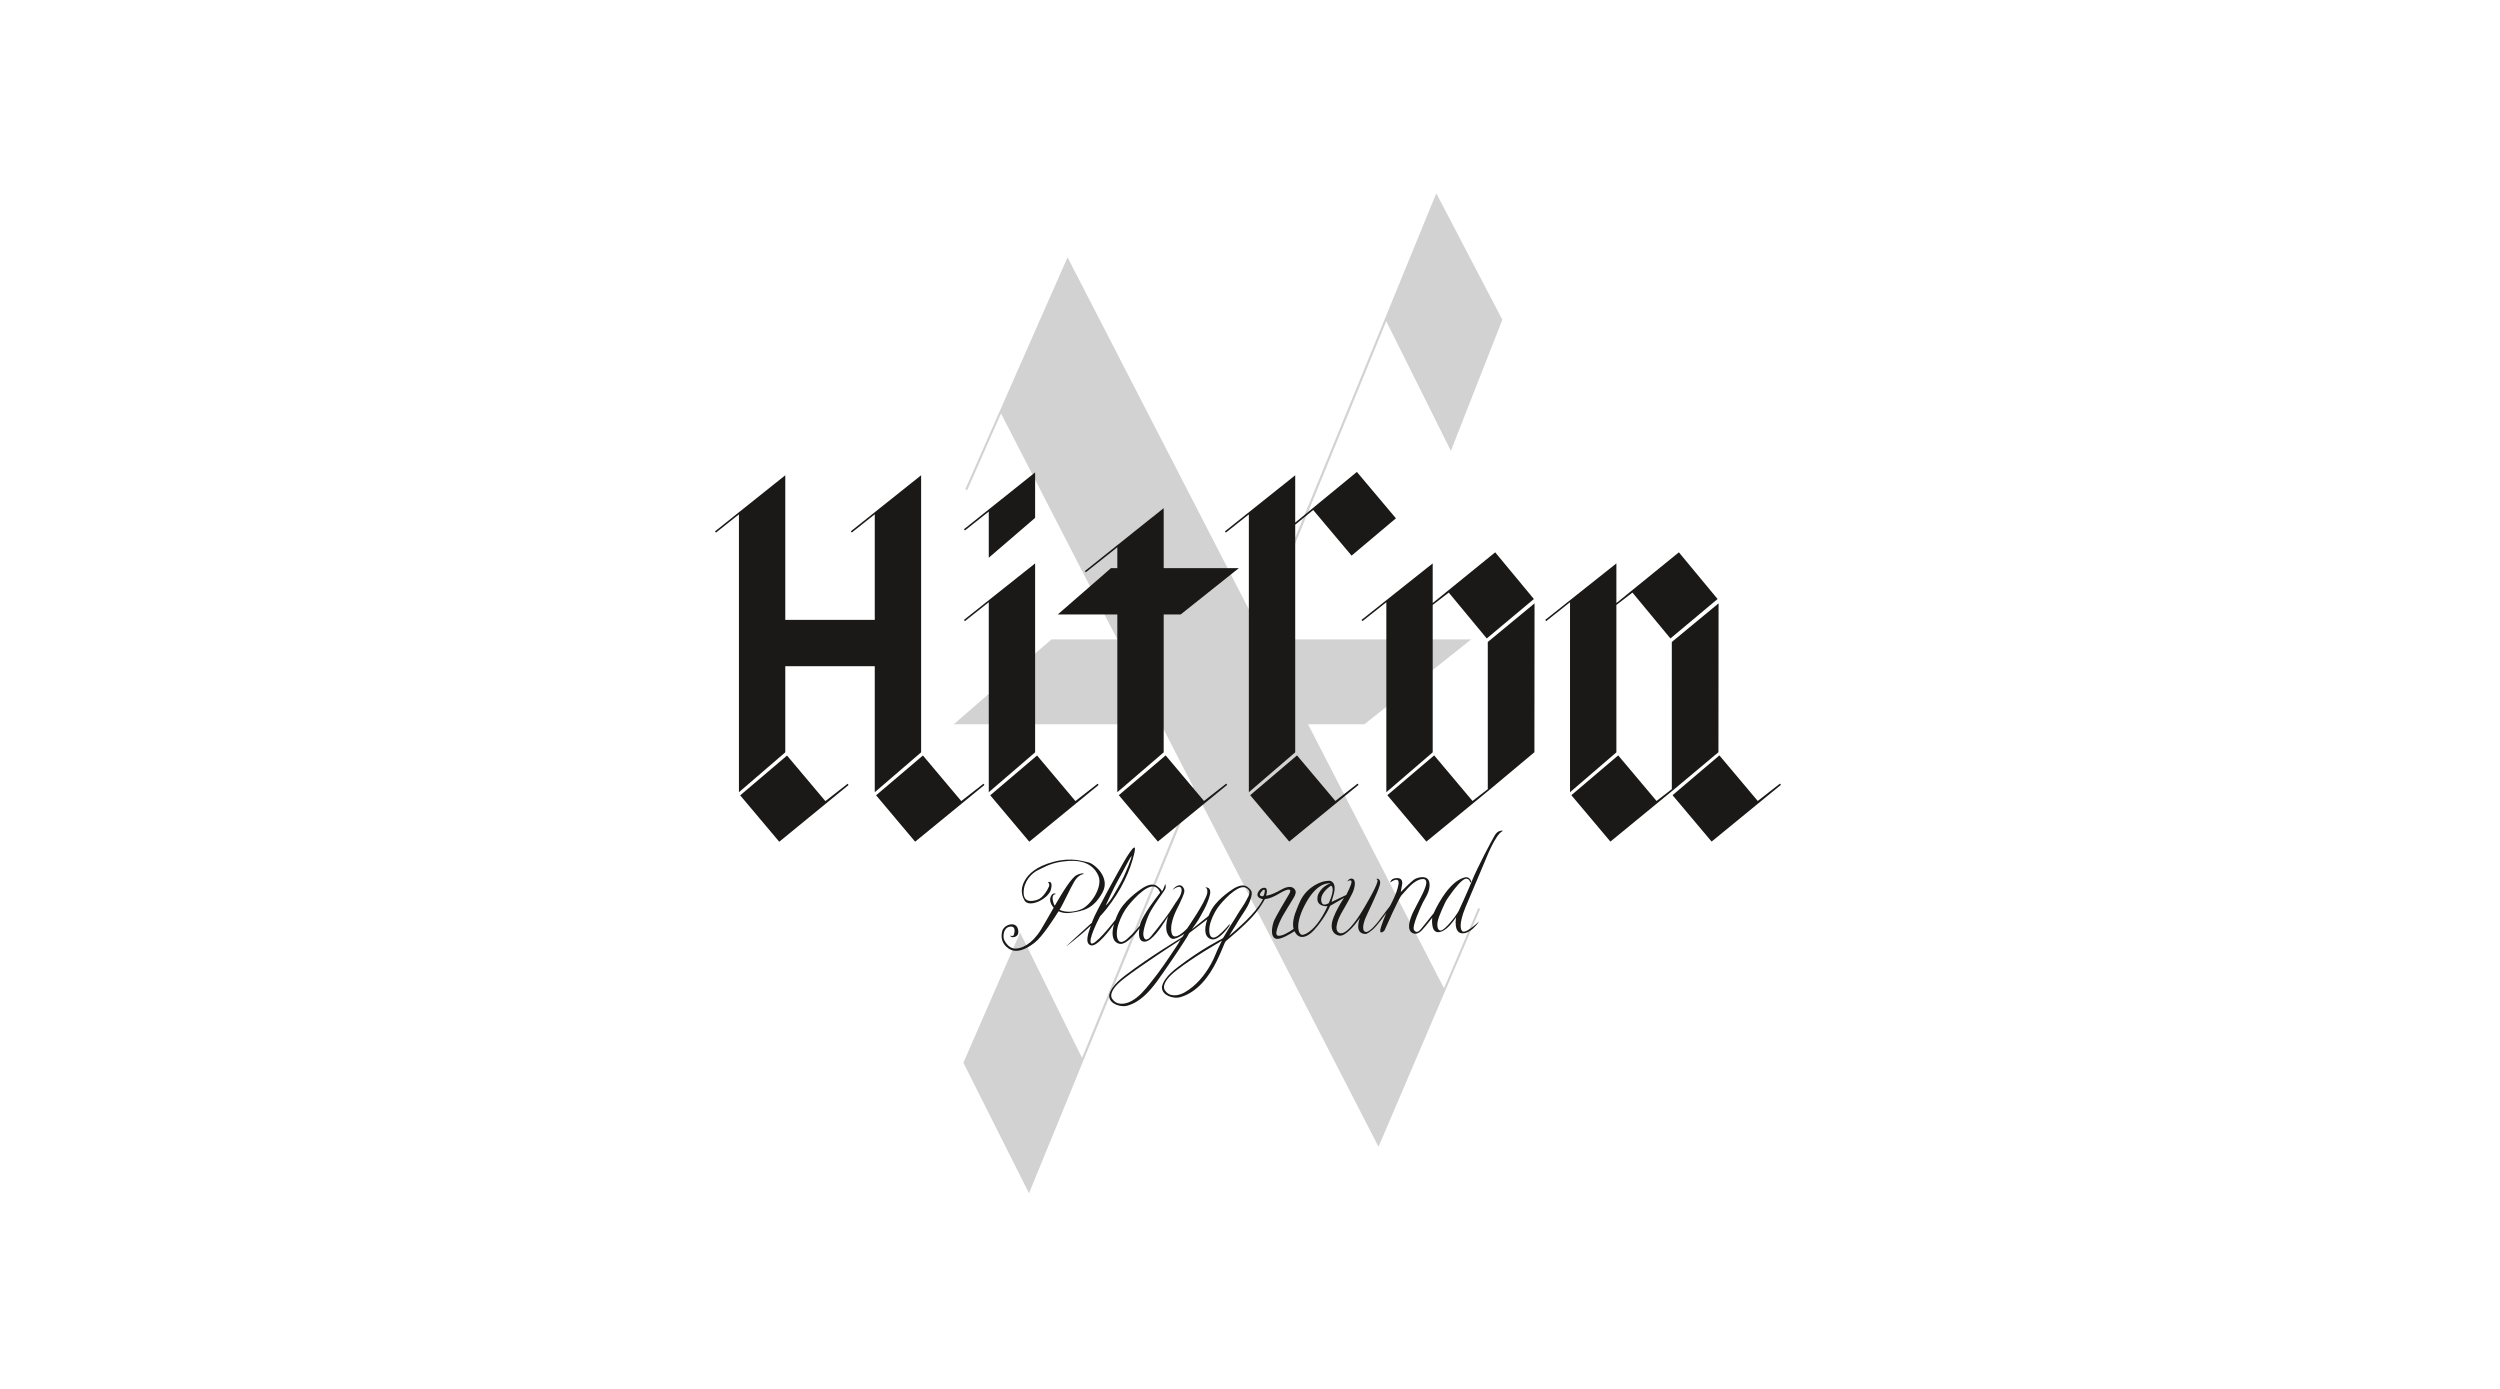 <?xml version="1.0" encoding="UTF-8" standalone="no"?>
<svg width="720px" height="400px" viewBox="0 0 720 400" version="1.1" xmlns="http://www.w3.org/2000/svg" xmlns:xlink="http://www.w3.org/1999/xlink" xmlns:sketch="http://www.bohemiancoding.com/sketch/ns">
    <!-- Generator: Sketch 3.0.3 (7891) - http://www.bohemiancoding.com/sketch -->
    <title>PLG wide</title>
    <desc>Created with Sketch.</desc>
    <defs></defs>
    <g id="Page-1" stroke="none" stroke-width="1" fill="none" fill-rule="evenodd" sketch:type="MSPage">
        <g id="PLG-wide" sketch:type="MSArtboardGroup">
            <g id="PLG-Logo" sketch:type="MSLayerGroup" transform="translate(205, 55)">
                <path d="M210.87,229.619 L171.716,153.593 L187.944,153.593 L218.718,129.139 L159.121,129.139 L157.775,126.524 L194.24,37.507 L212.854,74.852 L227.678,37.081 L208.653,0.67 L157.391,125.779 L102.452,19.105 L72.995,85.926 L73.549,86.169 L83.294,64.086 L116.784,129.139 L97.819,129.139 L69.678,153.593 L129.373,153.593 L138.629,171.57 L106.626,249.673 L88.793,213.582 L72.452,251.065 L91.355,288.67 L139.015,172.322 L192.012,275.264 L221.289,206.779 L220.734,206.542 L210.87,229.619" id="X" fill="#D2D2D2" sketch:type="MSShapeGroup"></path>
                <path d="M147.986,216.107 C147.832,216.348 147.692,216.599 147.578,216.898 C146.961,218.506 146.198,220.171 145.448,221.721 C143.302,226.175 139.827,230.824 134.843,232.21 C133.068,232.704 129.783,231.8 129.643,229.511 C129.595,228.719 130.167,227.692 130.591,227.069 C131.536,225.672 132.9,224.526 134.228,223.509 C141.233,218.142 146.667,215.527 146.778,215.449 C146.794,215.438 146.968,215.366 147.241,215.147 C147.581,214.595 147.774,214.269 147.774,214.269 C147.774,214.269 149.106,211.995 149.348,211.639 C150.248,210.314 151.088,208.831 151.947,207.477 C152.612,206.429 153.368,205.431 153.925,204.316 C154.305,203.554 154.928,202.712 154.838,201.814 C154.816,201.591 154.689,201.408 154.546,201.243 C154.322,200.982 154.051,200.752 153.723,200.633 C153.281,200.476 152.83,200.48 152.379,200.606 C151.637,200.813 150.947,201.241 150.338,201.688 C149.533,202.279 148.771,202.936 148.083,203.65 C146.846,204.934 145.706,206.176 144.883,207.736 C144.055,209.309 143.193,211.262 143.269,213.128 C143.341,214.94 144.259,215.726 145.951,214.349 C147.353,213.207 148.738,211.605 149.172,211.086 L149.079,211.61 C149.079,211.61 146.104,216.016 143.972,215.528 C142.088,215.098 141.587,213.022 142.704,209.754 C141.354,210.774 137.646,213.604 137.646,213.604 C137.35,213.826 137.097,214.499 136.896,214.813 C136.514,215.407 136.136,216 135.757,216.597 C133.948,219.436 132.013,222.191 130.106,224.968 C129.494,225.859 128.877,226.748 128.233,227.615 C126.031,230.586 123.34,233.618 119.647,234.646 C117.873,235.14 114.587,234.232 114.448,231.946 C114.4,231.153 114.971,230.127 115.394,229.502 C116.341,228.107 117.704,226.962 119.032,225.944 C126.038,220.577 134.995,215.23 135.104,215.152 C135.121,215.141 135.288,215.008 135.562,214.79 C135.901,214.233 136.095,213.914 136.095,213.914 C136.095,213.914 135.116,214.663 134.029,215.096 C132.942,215.523 132.123,215.774 131.222,213.876 C130.318,211.975 131.431,208.849 131.431,208.849 L131.502,208.723 C131.422,208.805 131.039,209.462 130.474,210.352 L130.453,209.62 C131.151,208.69 131.697,207.939 131.86,207.674 C131.86,207.674 133.476,205.142 133.643,204.888 C133.81,204.633 135.623,202.461 135.258,200.995 C134.892,199.531 132.791,201.239 132.791,201.239 C132.791,201.239 133.096,200.509 134.232,200.053 C135.368,199.593 136.102,200.821 136.099,201.599 C136.096,202.37 135.175,204.272 134.655,205.387 C134.138,206.497 131.823,210.387 132.386,213.541 C132.949,216.697 136.901,212.393 136.901,212.393 C136.901,212.393 142.136,204.874 142.687,202.235 C142.687,202.235 142.897,200.806 142.243,200.702 C141.592,200.593 144.198,199.998 143.404,202.918 C142.612,205.835 141.245,207.85 140.652,209.013 C140.153,209.998 138.842,211.806 138.257,212.635 C139.634,211.536 142.17,209.5 143.041,208.815 C143.041,208.815 143.149,208.582 143.231,208.396 C143.739,207.225 144.231,206.355 144.945,205.492 C146.156,204.028 147.628,202.761 149.185,201.654 C150.477,200.735 152.668,199.274 154.282,200.451 C154.431,200.558 154.575,200.676 154.712,200.8 C155,201.06 155.301,201.38 155.428,201.759 C155.451,201.834 155.47,201.908 155.48,201.985 C155.543,202.483 155.447,202.996 155.315,203.473 C155.081,204.345 154.735,205.182 154.306,205.971 C153.558,207.347 152.604,208.616 151.788,209.949 C150.973,211.285 150.155,212.668 149.325,213.963 C149.226,214.118 149.108,214.322 148.99,214.529 C151.245,212.581 156.532,208.204 158.639,204.148 L158.715,203.943 C158.715,203.943 156.578,203.664 157.281,202.085 C157.982,200.511 159.398,200.51 159.665,200.877 C159.94,201.258 159.943,202.044 159.625,202.946 C159.625,202.946 160.827,203.016 164.035,201.202 C167.242,199.388 168.278,201.271 168.162,202.052 C168.162,202.052 168.127,202.708 167.465,203.742 C166.777,204.81 164.627,208.44 164.379,208.852 C164.131,209.265 161.761,213.889 162.892,214.421 C163.901,214.894 166.381,213.388 167.554,212.533 C167.572,212.521 167.593,212.507 167.61,212.492 L167.858,213.144 C167.845,213.152 167.822,213.17 167.806,213.181 C167.038,213.722 163.751,215.77 162.458,215.354 C160.623,214.765 161.426,211.23 162.022,209.945 C162.617,208.661 165.447,203.821 166.276,202.469 C167.102,201.115 166.409,200.538 163.519,202.282 C160.63,204.028 159.309,203.915 159.309,203.915 L159.221,204.093 C158.258,205.818 157.072,207.5 155.621,209.081 C152.791,212.175 149.425,214.814 147.986,216.107 L147.986,216.107 Z M115.828,211.137 C114.956,212.38 110.952,217.904 109.114,217.246 C107.385,216.626 108.354,213.873 109.173,211.571 C105.59,214.966 102.126,217.492 102.126,217.492 C102.126,217.492 102.104,217.465 102.164,217.41 C102.951,216.675 108.608,211.473 108.969,211.18 C109.398,210.835 109.36,210.869 109.36,210.869 L109.451,210.786 C109.511,210.615 109.567,210.447 109.618,210.287 C110.4,207.867 118.016,194.364 118.016,194.364 C118.016,194.364 122.818,185.637 121.708,190.613 C120.599,195.591 117.963,201.41 113.57,206.879 C113.015,207.569 112.418,208.255 111.799,208.925 C110.935,210.595 108.483,215.543 109.197,216.619 C110.006,217.84 115.681,210.655 116.224,209.916 C116.336,209.609 116.459,209.293 116.595,208.968 C117.135,207.679 117.654,206.724 118.413,205.774 C119.696,204.168 121.256,202.775 122.907,201.558 C124.276,200.551 126.602,198.947 128.316,200.24 C129.655,201.252 129.594,201.703 129.594,201.703 L129.63,201.675 C130.053,201.327 130.583,199.577 130.583,199.577 C130.583,199.577 130.981,200.391 130.479,201.228 C129.98,202.067 127.487,205.435 126.418,207.338 C125.346,209.241 124.068,213.102 124.29,214.367 C124.514,215.635 125.166,216.18 126.473,214.681 C127.324,213.705 129.151,211.355 130.453,209.62 L130.474,210.352 C129.125,212.472 126.731,215.931 124.891,216.174 C122.278,216.524 123.162,212.355 123.162,212.355 C123.162,212.355 119.652,217.348 117.39,216.811 C115.519,216.366 114.928,214.338 115.828,211.137 L115.828,211.137 Z M100.138,207.023 C100.195,206.934 100.244,206.858 100.284,206.797 C101.051,205.623 103.129,201.038 104.361,198.938 C105.626,196.782 106.998,196.763 106.998,196.763 L107.148,196.626 C106.516,196.288 105.107,197.019 105.107,197.019 C103.616,197.724 101.106,201.801 98.773,205.847 C98.626,205.622 98.504,205.373 98.414,205.098 C97.485,202.275 99.166,202.503 99.166,202.503 C99.166,202.503 98.17,201.707 97.543,203.426 C97.243,204.245 97.577,205.435 98.46,206.393 C97.05,208.851 95.726,211.241 94.758,212.794 C92.128,217.018 89.164,218.249 87.315,218.198 C85.465,218.15 84.256,216.036 84.088,215.341 C83.917,214.649 83.899,212.249 85.789,211.896 C87.678,211.546 87.187,213.608 87.003,214.21 C86.82,214.814 85.91,214.443 85.91,214.443 C85.91,214.443 86.019,214.737 86.372,214.878 C86.726,215.02 88.821,214.911 88.155,212.532 C87.488,210.152 84.175,211.342 83.673,213.058 C83.171,214.768 83.429,216.811 85.516,218.201 C87.604,219.592 90.273,218.565 92.914,216.546 C95.237,214.767 98.58,209.483 99.874,207.439 C100.766,207.874 101.887,208.091 103.214,207.91 C107.371,207.345 109.996,206.547 112.493,202.083 C114.991,197.613 109.934,193.608 108.402,193.354 C106.871,193.098 103.762,191.808 98.505,193.182 C93.246,194.551 91.188,196.831 90.232,198.432 C89.279,200.035 88.736,202.121 90.074,204.356 C91.41,206.593 96.981,203.892 97.678,201.148 C98.376,198.403 96.796,199.048 96.796,199.048 C96.796,199.048 97.441,199.484 97.091,200.344 C96.74,201.203 95.422,203.558 93.84,204.102 C92.256,204.645 89.77,205.09 89.807,201.966 C89.846,198.846 92.076,196.432 94.074,195.526 C96.072,194.624 97.834,193.323 102.495,192.967 C107.157,192.612 110.075,194.204 111.36,197.29 C112.645,200.377 109.246,205.668 106.383,206.872 C104.43,207.694 101.866,207.882 100.138,207.023 L100.138,207.023 Z M117.074,198.357 C118.185,196.491 120.274,192.2 120.82,191.621 C121.366,191.042 119.059,196.952 117.63,199.43 C116.2,201.906 114.959,204.45 113.424,205.807 C113.424,205.807 115.965,200.228 117.074,198.357 Z M123.273,211.59 C123.273,211.59 121.282,214.002 119.489,215.515 C117.694,217.027 116.72,216.164 116.641,214.171 C116.559,212.116 117.471,209.97 118.348,208.244 C119.22,206.529 120.428,205.163 121.74,203.753 C122.469,202.969 123.277,202.247 124.131,201.599 C124.776,201.108 125.509,200.638 126.298,200.41 C128.453,199.787 129.117,202.092 129.117,202.092 C129.117,202.092 123.648,208.92 123.273,211.59 Z M134.359,216.716 C134.085,217.145 133.809,217.57 133.53,217.997 C132.97,218.853 132.399,219.699 131.824,220.546 C130.721,222.167 129.611,223.783 128.444,225.356 C127.758,226.28 127.052,227.19 126.325,228.086 C124.758,230.012 123.17,232.007 120.964,233.246 C119.113,234.286 116.584,234.659 115.283,232.608 C115.283,232.608 113.658,230.741 118.684,226.853 C123.706,222.966 134.271,216.149 134.271,216.149 L135.116,215.513 C134.814,215.74 134.565,216.392 134.359,216.716 Z M145.195,219.582 C144.789,220.609 144.303,221.647 143.741,222.665 C141.925,225.961 139.33,229.031 136.16,230.81 C134.31,231.853 131.778,232.227 130.479,230.173 C130.479,230.173 128.854,228.307 133.878,224.418 C138.902,220.53 145.95,216.508 145.95,216.508 L146.933,215.878 C146.372,217.057 145.687,218.333 145.195,219.582 Z M225.485,185.582 C224.484,187.295 220.451,194.922 218.991,198.54 C217.675,201.805 215.104,207.356 215.104,207.356 C213.938,209.437 211.227,212.536 210.238,212.916 C209.25,213.291 208.769,212.155 209.021,210.524 C209.276,208.894 211.143,205.097 211.379,204.588 C211.614,204.082 214.686,199.574 216.378,198.428 C218.069,197.281 218.447,199.193 218.447,199.193 L218.714,198.912 C218.219,197.276 216.931,197.687 216.931,197.687 C211.864,198.728 207.808,208.188 207.808,208.188 L207.708,208.238 C207.708,208.238 204.549,212.248 204.137,212.685 C203.724,213.121 202.972,213.892 202.244,212.891 C201.516,211.884 204.226,206.037 204.841,204.821 C205.455,203.604 207.068,201.464 206.655,199.175 C206.241,196.888 203.49,197.643 202.53,198.141 C201.568,198.643 198.486,201.852 198.486,201.852 C198.486,201.852 198.235,202.658 198.781,199.92 C199.33,197.182 196.451,197.861 195.938,198.251 C195.425,198.64 195.414,199.165 195.414,199.165 C195.56,199.011 198.18,197.114 197.753,199.749 C197.328,202.384 195.28,205.988 195.28,205.988 L191.811,210.557 C191.811,210.557 189.282,213.878 188.167,213.359 C187.053,212.842 187.84,210.568 188.116,209.736 C188.392,208.904 191.846,202.016 192.387,199.874 C192.925,197.735 191.084,197.99 191.49,198.228 C191.897,198.464 191.687,198.97 191.687,198.97 C191.265,200.88 187.395,207.233 187.395,207.233 C187.395,207.233 183.274,214.368 180.935,213.76 C178.594,213.15 180.964,208.588 181.179,208.232 C181.394,207.876 183.775,203.737 184.483,202.244 C185.19,200.75 185.604,198.54 184.618,198.118 C183.631,197.696 183.038,198.837 183.038,198.837 C183.433,198.651 184.171,198.206 184.241,198.953 C184.312,199.701 182.724,202.743 182.724,202.743 L178.471,204.774 L178.879,203.301 C180.369,198.948 178.037,198.678 178.037,198.678 C176.511,198.617 175.049,199.125 173.749,199.889 C171.975,200.935 170.55,202.374 169.607,204.207 C169.184,205.029 168.849,205.894 168.5,206.75 C168.106,207.713 167.748,208.7 167.557,209.727 C167.467,210.204 167.409,210.683 167.398,211.169 C167.388,211.607 167.433,212.09 167.554,212.533 C167.572,212.521 167.593,212.507 167.61,212.492 L167.858,213.144 C167.845,213.152 167.822,213.17 167.806,213.181 C167.82,213.206 167.833,213.233 167.843,213.264 C167.951,213.433 168.182,213.795 168.282,213.945 C169.552,215.533 171.382,214.81 172.831,213.476 C174.513,211.93 177.144,208.22 178.091,205.873 L182.072,203.588 C182.072,203.588 178.547,208.806 178.523,211.579 C178.502,214.352 180.805,214.463 180.805,214.463 C180.805,214.463 182.57,215.138 186.656,209.355 C186.656,209.355 184.803,213.893 188.248,213.984 C188.248,213.984 188.694,214.111 190.249,212.799 C191.778,211.513 194.283,207.865 194.283,207.865 C194.283,207.865 192.525,211.988 192.505,213.038 C192.484,214.088 193.583,213.208 193.727,212.977 C193.871,212.748 197.81,203.569 198.761,202.693 C199.71,201.817 201.867,198.56 204.478,198.186 C207.093,197.813 204.979,201.72 204.721,202.352 C204.465,202.983 201.946,207.628 201.714,208.256 C201.482,208.887 199.574,213.04 202.12,213.841 C202.12,213.841 203.207,214.287 204.469,212.953 C205.731,211.618 207.488,209.293 207.488,209.293 C207.488,209.293 206.934,213.53 209.229,213.467 C211.526,213.402 213.634,210.195 214.356,209.15 C214.356,209.15 213.465,213.947 216.333,213.795 C216.333,213.795 218.537,213.982 220.983,210.364 C220.983,210.364 216.482,214.686 215.934,212.882 C215.934,212.882 214.85,211.66 217.07,206.252 L223.011,192.213 C223.011,192.213 225.667,185.391 227.663,184.397 L227.885,184.279 C227.885,184.279 226.486,183.866 225.485,185.582 Z M170.006,214.229 C168.879,214.147 167.739,210.957 171.276,204.751 C174.812,198.543 178.209,199.458 178.209,199.458 C176.639,199.832 175.331,201.118 174.645,202.553 C174.422,203.019 174.366,203.815 174.447,204.321 C174.517,204.749 174.737,205.123 175.074,205.399 C175.583,205.815 176.258,205.964 176.904,205.984 C176.942,205.983 177.319,206.018 177.342,205.967 C174.414,212.419 171.131,214.311 170.006,214.229 Z M177.693,205.096 C177.693,205.096 175.635,206.503 175.495,204.22 C175.356,201.939 178.339,200.057 178.339,200.057 C178.339,200.057 179.774,200.502 177.693,205.096 Z M159.262,201.66 C159.184,202.223 159.074,202.842 158.83,203.043 C158.585,203.247 157.844,203.049 157.841,202.674 C157.836,202.294 158.562,201.396 158.863,201.266 C158.863,201.266 159.339,201.098 159.262,201.66 Z" id="Playground" fill="#1A1918" sketch:type="MSShapeGroup"></path>
                <path d="M32.708,175.723 L21.662,162.599 L8.176,174.061 L19.423,187.424 L39.387,171.082 L39.106,170.728 L32.708,175.723 Z M71.844,175.707 L60.799,162.583 L47.313,174.046 L58.559,187.408 L78.523,171.066 L78.241,170.713 L71.844,175.707 Z M60.282,161.672 L60.282,81.877 L40.038,98.015 L40.319,98.369 L46.932,93.118 L46.932,123.52 L21.199,123.52 L21.16,123.569 L21.16,81.877 L0.918,98.032 L1.199,98.386 L7.812,93.134 L7.812,173.159 L21.16,161.672 L21.16,136.873 L46.932,136.873 L46.932,173.159 L60.282,161.672 Z M93.115,161.672 L93.115,107.259 L72.617,123.533 L72.898,123.886 L79.764,118.435 L79.764,173.159 L93.115,161.672 Z M79.764,92.323 L79.764,105.629 L93.115,94.142 L93.115,81.061 L72.617,97.421 L72.898,97.774 L79.764,92.323 Z M130.142,91.346 L107.443,109.458 L107.725,109.811 L116.789,102.615 L116.789,108.617 L114.966,108.617 L99.635,121.968 L116.789,121.968 L116.789,173.159 L130.142,161.672 L130.142,121.968 L135.03,121.968 L151.797,108.617 L130.142,108.617 L130.142,91.346 Z M168.021,161.672 L168.021,96.111 L173.197,91.88 L184.258,105.023 L197.025,94.275 L185.781,80.913 L168.021,95.504 L168.021,81.877 L147.775,98.032 L148.057,98.386 L154.668,93.136 L154.668,173.159 L168.021,161.672 Z M104.719,175.707 L93.674,162.583 L80.187,174.046 L91.434,187.408 L111.398,171.066 L111.116,170.713 L104.719,175.707 Z M141.75,175.676 L130.705,162.552 L117.219,174.015 L128.465,187.377 L148.429,171.035 L148.148,170.682 L141.75,175.676 Z M179.584,175.676 L168.538,162.552 L155.052,174.015 L166.299,187.377 L186.262,171.035 L185.981,170.682 L179.584,175.676 Z M236.948,118.768 L223.481,129.895 L223.484,172.274 L219.084,175.676 L208.038,162.552 L194.552,174.015 L205.799,187.377 L223.484,172.87 L223.484,172.875 L223.756,172.647 L224.021,172.431 L224.019,172.428 L236.91,161.637 L236.948,118.768 Z M289.948,118.768 L276.481,129.895 L276.484,172.274 L272.084,175.676 L261.038,162.552 L247.552,174.015 L258.799,187.377 L276.484,172.87 L276.484,172.875 L276.756,172.647 L277.02,172.431 L277.019,172.428 L289.91,161.637 L289.948,118.768 Z M225.615,104.067 L207.616,118.683 L207.616,107.259 L187.116,123.533 L187.398,123.886 L194.265,118.435 L194.265,173.159 L207.616,161.672 L207.616,119.218 L212.241,115.666 L223.184,128.875 L236.759,117.518 L225.615,104.067 Z M278.518,104.067 L260.519,118.683 L260.519,107.259 L240.019,123.533 L240.3,123.886 L247.167,118.435 L247.167,173.159 L260.519,161.672 L260.519,119.218 L265.144,115.666 L276.086,128.875 L289.661,117.518 L278.518,104.067 Z M301.23,175.676 L290.185,162.552 L276.698,174.015 L287.945,187.377 L307.908,171.035 L307.627,170.682 L301.23,175.676 Z" id="HITCON" fill="#1A1918" sketch:type="MSShapeGroup"></path>
            </g>
        </g>
    </g>
</svg>
